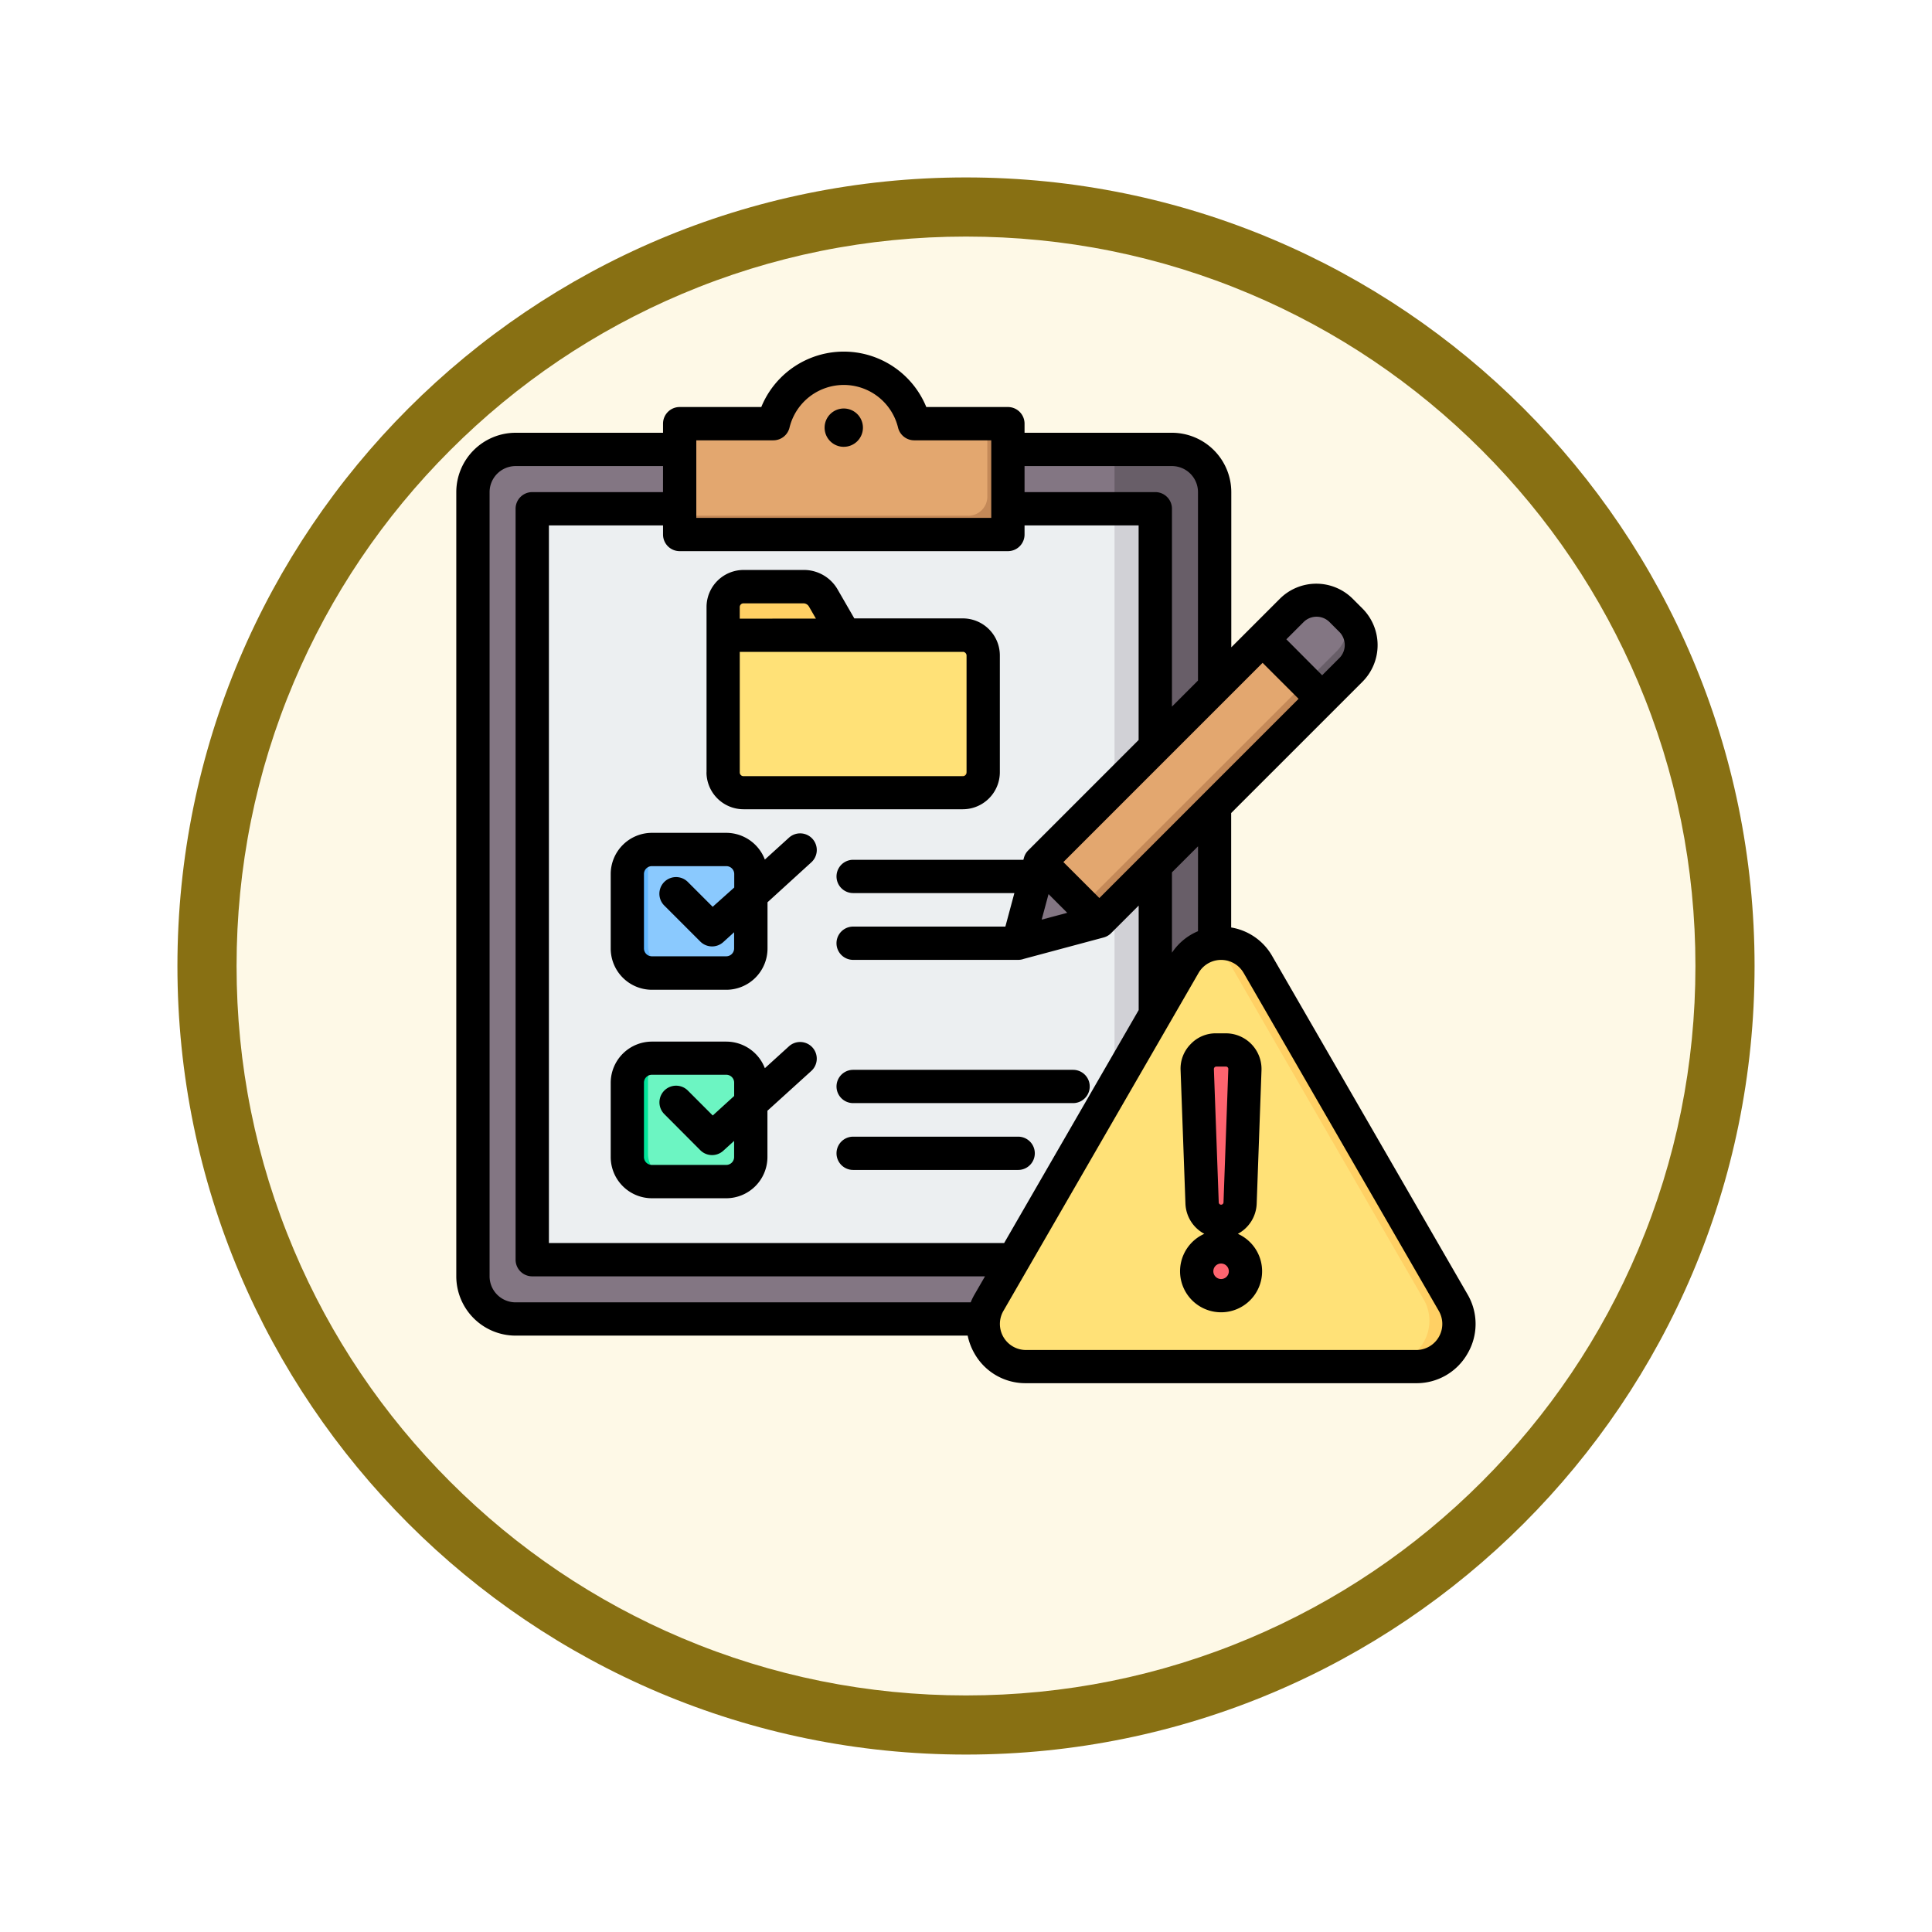<svg xmlns="http://www.w3.org/2000/svg" xmlns:xlink="http://www.w3.org/1999/xlink" width="98" height="98" viewBox="0 0 98 98">
  <defs>
    <filter id="Trazado_904820" x="0" y="0" width="98" height="98" filterUnits="userSpaceOnUse">
      <feOffset dy="3" input="SourceAlpha"/>
      <feGaussianBlur stdDeviation="3" result="blur"/>
      <feFlood flood-opacity="0.161"/>
      <feComposite operator="in" in2="blur"/>
      <feComposite in="SourceGraphic"/>
    </filter>
  </defs>
  <g id="Grupo_1210534" data-name="Grupo 1210534" transform="translate(-611 -3217.457)">
    <g id="Grupo_1210396" data-name="Grupo 1210396" transform="translate(0 -9259.784)">
      <g id="Grupo_1210130" data-name="Grupo 1210130" transform="translate(411 11715.241)">
        <g id="Grupo_1202705" data-name="Grupo 1202705" transform="translate(209 768)">
          <g id="Grupo_1173585" data-name="Grupo 1173585" transform="translate(0 0)">
            <g id="Grupo_1173428" data-name="Grupo 1173428">
              <g id="Grupo_1171958" data-name="Grupo 1171958">
                <g id="Grupo_1167341" data-name="Grupo 1167341">
                  <g id="Grupo_1166792" data-name="Grupo 1166792">
                    <g transform="matrix(1, 0, 0, 1, -9, -6)" filter="url(#Trazado_904820)">
                      <g id="Trazado_904820-2" data-name="Trazado 904820" transform="translate(9 6)" fill="#fef9e7">
                        <path d="M 40 78.5 C 34.802 78.5 29.76 77.482 25.015 75.475 C 20.43 73.536 16.313 70.76 12.776 67.224 C 9.24 63.687 6.464 59.57 4.525 54.985 C 2.518 50.24 1.5 45.198 1.5 40 C 1.5 34.802 2.518 29.76 4.525 25.015 C 6.464 20.43 9.24 16.313 12.776 12.776 C 16.313 9.24 20.43 6.464 25.015 4.525 C 29.76 2.518 34.802 1.5 40 1.5 C 45.198 1.5 50.24 2.518 54.985 4.525 C 59.57 6.464 63.687 9.24 67.224 12.776 C 70.76 16.313 73.536 20.43 75.475 25.015 C 77.482 29.76 78.5 34.802 78.5 40 C 78.5 45.198 77.482 50.24 75.475 54.985 C 73.536 59.57 70.76 63.687 67.224 67.224 C 63.687 70.76 59.57 73.536 54.985 75.475 C 50.24 77.482 45.198 78.5 40 78.5 Z" stroke="none"/>
                        <path d="M 40 3 C 35.004 3 30.158 3.978 25.599 5.906 C 21.193 7.77 17.236 10.438 13.837 13.837 C 10.438 17.236 7.77 21.193 5.906 25.599 C 3.978 30.158 3 35.004 3 40 C 3 44.996 3.978 49.842 5.906 54.401 C 7.77 58.807 10.438 62.764 13.837 66.163 C 17.236 69.562 21.193 72.23 25.599 74.094 C 30.158 76.022 35.004 77 40 77 C 44.996 77 49.842 76.022 54.401 74.094 C 58.807 72.23 62.764 69.562 66.163 66.163 C 69.562 62.764 72.23 58.807 74.094 54.401 C 76.022 49.842 77 44.996 77 40 C 77 35.004 76.022 30.158 74.094 25.599 C 72.23 21.193 69.562 17.236 66.163 13.837 C 62.764 10.438 58.807 7.77 54.401 5.906 C 49.842 3.978 44.996 3 40 3 M 40 0 C 62.091 0 80 17.909 80 40 C 80 62.091 62.091 80 40 80 C 17.909 80 -7.62939453125e-06 62.091 -7.62939453125e-06 40 C -7.62939453125e-06 17.909 17.909 0 40 0 Z" stroke="none" fill="#887013"/>
                      </g>
                    </g>
                  </g>
                </g>
              </g>
            </g>
          </g>
        </g>
      </g>
    </g>
    <g id="risk-assessment_14247501_2_" data-name="risk-assessment_14247501 (2)" transform="translate(624.197 3228.292)">
      <g id="Grupo_1210544" data-name="Grupo 1210544" transform="translate(10.941 7.921)">
        <g id="Grupo_1210535" data-name="Grupo 1210535" transform="translate(0)">
          <path id="Trazado_1053949" data-name="Trazado 1053949" d="M54.522,54.437a2.148,2.148,0,0,1,2.144,2.144V96.033a2.148,2.148,0,0,1-2.144,2.147H21.5a2.149,2.149,0,0,1-2.144-2.147V56.581A2.148,2.148,0,0,1,21.5,54.437Z" transform="translate(-19.357 -50.353)" fill="#837683" fill-rule="evenodd"/>
          <path id="Trazado_1053950" data-name="Trazado 1053950" d="M326.42,98.179h2.768a2.148,2.148,0,0,0,2.144-2.147V56.581a2.148,2.148,0,0,0-2.144-2.144H326.42Z" transform="translate(-294.023 -50.353)" fill="#685e68" fill-rule="evenodd"/>
          <path id="Trazado_1053951" data-name="Trazado 1053951" d="M78,82.7H48.591a.967.967,0,0,0-.966.966v35.846a.965.965,0,0,0,.966.963H78a.967.967,0,0,0,.966-.963V83.67A.969.969,0,0,0,78,82.7Z" transform="translate(-44.643 -75.638)" fill="#eceff1" fill-rule="evenodd"/>
          <path id="Trazado_1053952" data-name="Trazado 1053952" d="M326.42,120.478h.963c.031,0,.062,0,.09,0a.969.969,0,0,0,.876-.96V83.67a.966.966,0,0,0-.876-.96.9.9,0,0,0-.09-.006h-.963Z" transform="translate(-294.023 -75.638)" fill="#d1d1d6" fill-rule="evenodd"/>
          <path id="Trazado_1053953" data-name="Trazado 1053953" d="M118.882,18.517h3.059a.944.944,0,0,0,.884-.582,3.646,3.646,0,0,1,6.7,0,.945.945,0,0,0,.884.582h3.056a.969.969,0,0,1,.966.966v3.646a.967.967,0,0,1-.966.963H118.882a.964.964,0,0,1-.963-.963V19.483A.967.967,0,0,1,118.882,18.517Z" transform="translate(-107.52 -15.729)" fill="#e3a76f" fill-rule="evenodd"/>
          <path id="Trazado_1053954" data-name="Trazado 1053954" d="M132.5,46.762H117.919a.964.964,0,0,0,.963.963h14.582a.967.967,0,0,0,.966-.963V43.116a.969.969,0,0,0-.966-.966V45.8a.968.968,0,0,1-.963.966Z" transform="translate(-107.52 -39.362)" fill="#c48958" fill-rule="evenodd"/>
        </g>
        <g id="Grupo_1210536" data-name="Grupo 1210536" transform="translate(12.115 10.504)">
          <path id="Trazado_1053955" data-name="Trazado 1053955" d="M135.279,115.286h3.194a1.217,1.217,0,0,1,1.076.62l1.145,1.981h6.325a1.094,1.094,0,0,1,1.093,1.093v6.253a1.093,1.093,0,0,1-1.093,1.09h-11.74a1.093,1.093,0,0,1-1.093-1.09v-8.858a1.093,1.093,0,0,1,1.093-1.09Z" transform="translate(-134.186 -115.286)" fill="#ffd064" fill-rule="evenodd"/>
          <path id="Trazado_1053956" data-name="Trazado 1053956" d="M166.956,115.286h.829a1.217,1.217,0,0,1,1.076.62l1.145,1.981h-.829l-1.144-1.981A1.217,1.217,0,0,0,166.956,115.286Zm8.546,2.6h.829a1.094,1.094,0,0,1,1.093,1.093v6.253a1.093,1.093,0,0,1-1.093,1.09H175.5a1.093,1.093,0,0,0,1.093-1.09V118.98A1.094,1.094,0,0,0,175.5,117.887Z" transform="translate(-163.499 -115.286)" fill="#ffc338" fill-rule="evenodd"/>
          <path id="Trazado_1053957" data-name="Trazado 1053957" d="M147.019,139.936a1.094,1.094,0,0,1,1.093,1.093v6.253a1.093,1.093,0,0,1-1.093,1.09h-11.74a1.093,1.093,0,0,1-1.093-1.09v-7.347Z" transform="translate(-134.186 -137.335)" fill="#ffe177" fill-rule="evenodd"/>
          <path id="Trazado_1053958" data-name="Trazado 1053958" d="M147.488,140.2a1.091,1.091,0,0,1,.857,1.066v6.253a1.093,1.093,0,0,1-1.093,1.09h-11.74a1.092,1.092,0,0,1-1.066-.853,1.065,1.065,0,0,0,.236.024h11.739a1.093,1.093,0,0,0,1.093-1.09v-6.253A1.06,1.06,0,0,0,147.488,140.2Z" transform="translate(-134.419 -137.568)" fill="#ffd064" fill-rule="evenodd"/>
        </g>
        <g id="Grupo_1210539" data-name="Grupo 1210539" transform="translate(7.675 24.177)">
          <g id="Grupo_1210537" data-name="Grupo 1210537">
            <path id="Trazado_1053959" data-name="Trazado 1053959" d="M97.124,244.877H93.351a1.248,1.248,0,0,0-1.246,1.246V249.9a1.247,1.247,0,0,0,1.246,1.243h3.773a1.247,1.247,0,0,0,1.243-1.243v-3.773A1.247,1.247,0,0,0,97.124,244.877Z" transform="translate(-92.105 -244.877)" fill="#8ac9fe" fill-rule="evenodd"/>
            <path id="Trazado_1053960" data-name="Trazado 1053960" d="M94.406,244.877H93.351a1.248,1.248,0,0,0-1.246,1.246V249.9a1.247,1.247,0,0,0,1.246,1.243h1.055A1.247,1.247,0,0,1,93.16,249.9v-3.773A1.248,1.248,0,0,1,94.406,244.877Z" transform="translate(-92.105 -244.877)" fill="#60b7ff" fill-rule="evenodd"/>
          </g>
          <g id="Grupo_1210538" data-name="Grupo 1210538" transform="translate(0 10.583)">
            <path id="Trazado_1053961" data-name="Trazado 1053961" d="M97.124,345.187H93.351A1.247,1.247,0,0,0,92.1,346.43V350.2a1.248,1.248,0,0,0,1.246,1.246h3.773a1.247,1.247,0,0,0,1.243-1.246V346.43A1.247,1.247,0,0,0,97.124,345.187Z" transform="translate(-92.105 -345.187)" fill="#6cf5c2" fill-rule="evenodd"/>
            <path id="Trazado_1053962" data-name="Trazado 1053962" d="M94.406,345.187H93.351a1.247,1.247,0,0,0-1.246,1.243V350.2a1.248,1.248,0,0,0,1.246,1.246h1.055A1.248,1.248,0,0,1,93.16,350.2V346.43A1.247,1.247,0,0,1,94.406,345.187Z" transform="translate(-92.105 -345.187)" fill="#00e499" fill-rule="evenodd"/>
          </g>
        </g>
        <g id="Grupo_1210540" data-name="Grupo 1210540" transform="translate(27.206 11.417)">
          <path id="Trazado_1053963" data-name="Trazado 1053963" d="M278.213,137.616l13.161-13.161a1.877,1.877,0,0,1,2.648.056l.542.542a1.876,1.876,0,0,1,.056,2.648l-13.161,13.161-4.01.994a.191.191,0,0,1-.229-.229Z" transform="translate(-277.214 -123.936)" fill="#e3a76f" fill-rule="evenodd"/>
          <path id="Trazado_1053964" data-name="Trazado 1053964" d="M293.817,127.692a2.134,2.134,0,0,1,.205.179l.542.542a1.877,1.877,0,0,1,.056,2.648l-13.161,13.161-4.01.994a.191.191,0,0,1-.229-.229l.228-.925,3.087-.765L293.7,130.136A1.864,1.864,0,0,0,293.817,127.692Z" transform="translate(-277.214 -127.296)" fill="#c48958" fill-rule="evenodd"/>
          <path id="Trazado_1053965" data-name="Trazado 1053965" d="M277.22,257.6l.994-4.011,3.246,3.246-4.01.994A.191.191,0,0,1,277.22,257.6Z" transform="translate(-277.214 -239.914)" fill="#837683" fill-rule="evenodd"/>
          <path id="Trazado_1053966" data-name="Trazado 1053966" d="M277.22,277.281l.227-.925,3.087-.765.925.925-4.01.994a.191.191,0,0,1-.229-.229Z" transform="translate(-277.214 -259.59)" fill="#685e68" fill-rule="evenodd"/>
          <path id="Trazado_1053967" data-name="Trazado 1053967" d="M401.115,125.543l1.088-1.088a1.878,1.878,0,0,1,2.648.056l.542.542a1.876,1.876,0,0,1,.056,2.648l-1.088,1.088Z" transform="translate(-388.043 -123.936)" fill="#837683" fill-rule="evenodd"/>
          <path id="Trazado_1053968" data-name="Trazado 1053968" d="M424.321,127.692a2.137,2.137,0,0,1,.205.179l.542.542a1.877,1.877,0,0,1,.056,2.648l-1.088,1.088-.925-.925,1.088-1.088A1.864,1.864,0,0,0,424.321,127.692Z" transform="translate(-407.719 -127.296)" fill="#685e68" fill-rule="evenodd"/>
        </g>
        <g id="Grupo_1210543" data-name="Grupo 1210543" transform="translate(25.726 28.932)">
          <g id="Grupo_1210541" data-name="Grupo 1210541">
            <path id="Trazado_1053969" data-name="Trazado 1053969" d="M277.132,291.034l9.9,17.145a2.165,2.165,0,0,1-1.876,3.247h-19.8a2.165,2.165,0,0,1-1.874-3.247l9.9-17.145a2.163,2.163,0,0,1,3.747,0Z" transform="translate(-263.192 -289.952)" fill="#ffe177" fill-rule="evenodd"/>
            <path id="Trazado_1053970" data-name="Trazado 1053970" d="M370.515,290.08a2.195,2.195,0,0,1,.744-.128,2.129,2.129,0,0,1,1.874,1.082l9.9,17.145a2.165,2.165,0,0,1-1.876,3.247h-1.488a2.165,2.165,0,0,0,1.876-3.247l-9.9-17.145A2.131,2.131,0,0,0,370.515,290.08Z" transform="translate(-359.192 -289.952)" fill="#ffd064" fill-rule="evenodd"/>
          </g>
          <g id="Grupo_1210542" data-name="Grupo 1210542" transform="translate(10.829 5.408)">
            <path id="Trazado_1053971" data-name="Trazado 1053971" d="M367.3,349.907a.965.965,0,0,1-.965-.932l-.246-6.763a.945.945,0,0,1,.271-.706.935.935,0,0,1,.7-.3h.487a.967.967,0,0,1,.967,1l-.244,6.763A.966.966,0,0,1,367.3,349.907Z" transform="translate(-366.058 -341.21)" fill="#fe646f" fill-rule="evenodd"/>
            <path id="Trazado_1053972" data-name="Trazado 1053972" d="M367.071,438.388a1.237,1.237,0,1,0-1.237-1.237A1.24,1.24,0,0,0,367.071,438.388Z" transform="translate(-365.834 -425.921)" fill="#fe646f" fill-rule="evenodd"/>
          </g>
        </g>
      </g>
      <path id="Trazado_1053973" data-name="Trazado 1053973" d="M35.89,56.914H12.956a3.012,3.012,0,0,1-3.008-3V14.125a3.015,3.015,0,0,1,3.008-3.008h7.479v-.462a.844.844,0,0,1,.844-.844h4.14a4.521,4.521,0,0,1,8.37,0h4.14a.844.844,0,0,1,.844.844v.462h7.479a3.015,3.015,0,0,1,3.008,3.008V22l2.461-2.461a2.616,2.616,0,0,1,3.7,0l.5.5,0,0a2.63,2.63,0,0,1,0,3.7l-6.667,6.667v5.805a2.952,2.952,0,0,1,2.088,1.462h0l9.9,17.145h0a2.97,2.97,0,0,1,0,3.009h0a2.971,2.971,0,0,1-2.606,1.5h-19.8a2.969,2.969,0,0,1-2.6-1.5h0a3.065,3.065,0,0,1-.348-.912ZM20.435,12.806H12.956a1.323,1.323,0,0,0-1.319,1.319V53.909a1.321,1.321,0,0,0,1.319,1.317H36.041a3.139,3.139,0,0,1,.2-.408l.526-.911H13.8a.844.844,0,0,1-.844-.844V14.971a.844.844,0,0,1,.844-.844h6.633Zm18.338,0v1.321h6.633a.844.844,0,0,1,.844.844V25.007l1.321-1.322V14.125a1.323,1.323,0,0,0-1.319-1.319Zm0,3.01v.462a.844.844,0,0,1-.844.844H21.279a.844.844,0,0,1-.844-.844v-.462H14.646v36.4H37.739L44.562,40.4V35.1l-1.4,1.4a.841.841,0,0,1-.377.218l-4.05,1.086a.842.842,0,0,1-.287.05h-8.37a.844.844,0,0,1,0-1.688H37.8l.457-1.7H30.079a.844.844,0,0,1,0-1.688h8.634l.028-.1a.841.841,0,0,1,.218-.377l5.6-5.6V15.815Zm8.8,16.278L46.25,33.415v4.077A2.956,2.956,0,0,1,47.571,36.4Zm-7.583,2.424-.35,1.3,1.3-.35Zm2.579.2L52.673,24.612l-1.825-1.825L40.743,32.893Zm11.3-11.3.874-.874a.942.942,0,0,0,0-1.324l-.5-.5,0,0a.93.93,0,0,0-1.316,0l0,0-.874.874ZM49.885,38.516a1.319,1.319,0,0,0-2.285,0L37.7,55.661a1.321,1.321,0,0,0,1.142,1.982h19.8a1.321,1.321,0,0,0,1.144-1.982l-9.9-17.145ZM49.592,51.75a2.081,2.081,0,1,1-1.7,0,1.808,1.808,0,0,1-.958-1.534l-.246-6.766v0a1.763,1.763,0,0,1,.506-1.318l0,0a1.749,1.749,0,0,1,1.3-.552h.488a1.811,1.811,0,0,1,1.81,1.876l-.244,6.763a1.809,1.809,0,0,1-.96,1.534Zm-.85,2.293a.393.393,0,1,0-.393-.393A.394.394,0,0,0,48.742,54.043Zm0-3.77a.123.123,0,0,0,.123-.118l.244-6.764h0a.116.116,0,0,0-.035-.089l0,0a.115.115,0,0,0-.087-.035H48.5a.122.122,0,0,0-.09.039.129.129,0,0,0-.033.092l.246,6.76h0A.122.122,0,0,0,48.742,50.273Zm-26.1-21.929V19.952a1.881,1.881,0,0,1,1.88-1.876h3.026a1.973,1.973,0,0,1,1.749,1l0,0,.841,1.457H35.64a1.881,1.881,0,0,1,1.88,1.88v5.925a1.881,1.881,0,0,1-1.88,1.876H24.518A1.881,1.881,0,0,1,22.639,28.344Zm5.548-7.8-.354-.613a.327.327,0,0,0-.288-.162H24.518a.19.19,0,0,0-.192.188v.588Zm7.454,1.688H24.327v6.116a.19.19,0,0,0,.192.188H35.64a.19.19,0,0,0,.191-.188V22.42A.192.192,0,0,0,35.64,22.228Zm-9.909,12.7v2.352a2.094,2.094,0,0,1-2.09,2.087H19.868a2.094,2.094,0,0,1-2.087-2.087V33.5a2.094,2.094,0,0,1,2.087-2.09h3.773A2.1,2.1,0,0,1,25.6,32.766l1.212-1.1a.844.844,0,1,1,1.134,1.25Zm-1.688-.748V33.5a.4.4,0,0,0-.4-.4H19.868a.4.4,0,0,0-.4.4v3.773a.4.4,0,0,0,.4.4h3.773a.4.4,0,0,0,.4-.4v-.82l-.551.5a.844.844,0,0,1-1.164-.028L20.5,35.1A.844.844,0,1,1,21.691,33.9l1.262,1.262ZM30.079,48.51a.844.844,0,0,1,0-1.688h8.37a.844.844,0,1,1,0,1.688Zm0-3.39a.844.844,0,0,1,0-1.688H41.235a.844.844,0,0,1,0,1.688Zm-4.348.387v2.349a2.094,2.094,0,0,1-2.09,2.09H19.868a2.093,2.093,0,0,1-2.087-2.09V44.083A2.093,2.093,0,0,1,19.868,42h3.773A2.1,2.1,0,0,1,25.6,43.349l1.211-1.1a.844.844,0,1,1,1.134,1.25Zm-1.688-.748v-.677a.4.4,0,0,0-.4-.4H19.868a.4.4,0,0,0-.4.4v3.773a.4.4,0,0,0,.4.4h3.773a.4.4,0,0,0,.4-.4v-.817l-.551.5a.844.844,0,0,1-1.164-.029L20.5,45.677a.844.844,0,0,1,1.195-1.193l1.262,1.264ZM22.123,11.5v3.934H37.084V11.5H33.177a.844.844,0,0,1-.821-.646,2.833,2.833,0,0,0-5.505,0,.844.844,0,0,1-.821.646Zm7.479.33a.972.972,0,1,1,.973-.97A.972.972,0,0,1,29.6,11.829Z" transform="translate(0 0)" fill-rule="evenodd"/>
    </g>
  </g>
</svg>
